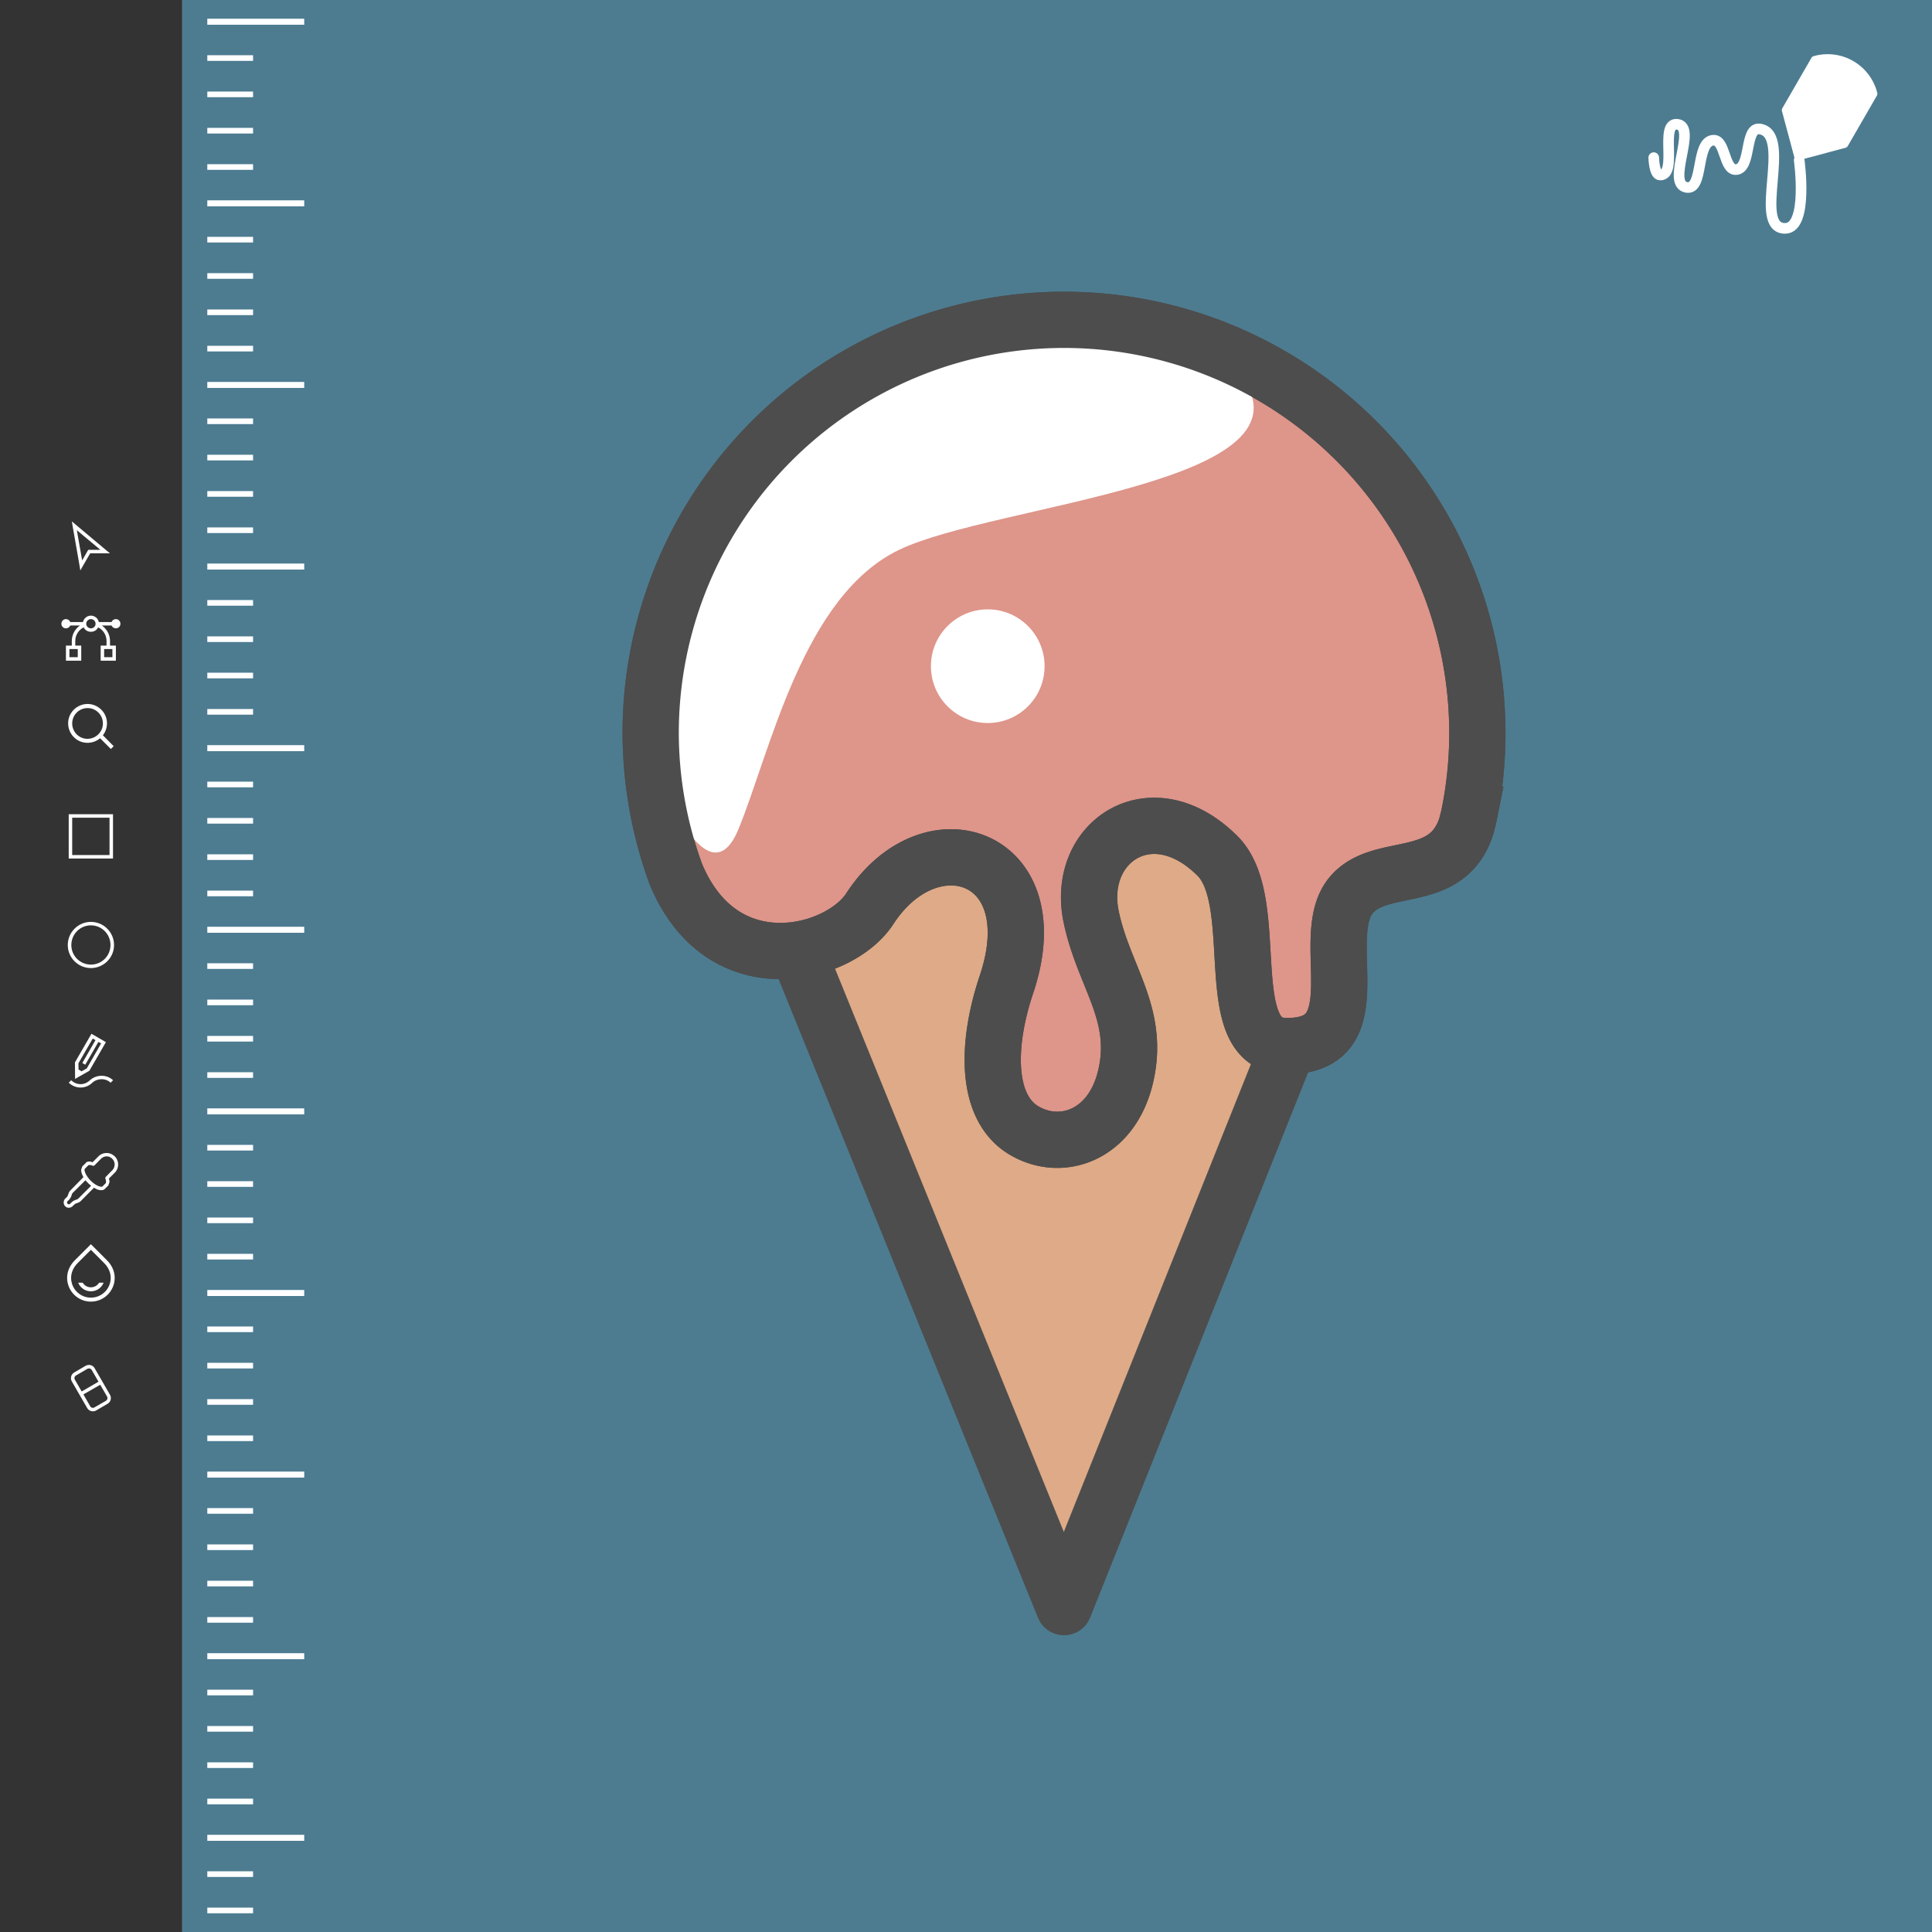 <?xml version="1.0" encoding="UTF-8" standalone="no"?>
<!-- Created with Inkscape (http://www.inkscape.org/) -->

<svg
   xmlns:dc="http://purl.org/dc/elements/1.1/"
   xmlns:cc="http://creativecommons.org/ns#"
   xmlns:rdf="http://www.w3.org/1999/02/22-rdf-syntax-ns#"
   xmlns:svg="http://www.w3.org/2000/svg"
   xmlns="http://www.w3.org/2000/svg"
   xmlns:xlink="http://www.w3.org/1999/xlink"
   xmlns:sodipodi="http://sodipodi.sourceforge.net/DTD/sodipodi-0.dtd"
   xmlns:inkscape="http://www.inkscape.org/namespaces/inkscape"
   width="600"
   height="600"
   viewBox="0 0 600 600"
   id="svg2"
   version="1.1"
   inkscape:version="0.91 r13725"
   sodipodi:docname="design.svg">
  <rect x="0" y="0" width="600" height="600" fill="#808080" stroke="none"/>
  <defs
     id="defs4">
    <linearGradient
       id="linearGradient6618">
      <stop
         id="stop6620"
         style="stop-color:#1caf19;stop-opacity:1"
         offset="0" />
      <stop
         id="stop6622"
         style="stop-color:#6df668;stop-opacity:1"
         offset="1" />
    </linearGradient>
    <linearGradient
       id="linearGradient7836"
       inkscape:collect="always">
      <stop
         id="stop7838"
         offset="0"
         style="stop-color:#000000;stop-opacity:1;" />
      <stop
         id="stop7840"
         offset="1"
         style="stop-color:#000000;stop-opacity:0;" />
    </linearGradient>
    <linearGradient
       id="linearGradient5724">
      <stop
         id="stop5726"
         offset="0"
         style="stop-color:#fffdf8;stop-opacity:1;" />
      <stop
         style="stop-color:#fcfaf5;stop-opacity:1;"
         offset="0.435"
         id="stop5730" />
      <stop
         id="stop5728"
         offset="1"
         style="stop-color:#cdccc7;stop-opacity:1;" />
    </linearGradient>
    <inkscape:path-effect
       fuse_tolerance="0"
       vertical_pattern="false"
       prop_units="false"
       tang_offset="0"
       normal_offset="0"
       spacing="0"
       copytype="single_stretched"
       deactivate_knotholder="false"
       is_visible="true"
       pattern-nodetypes="czcccccccccssscc"
       scale_y_rel="true"
       pattern="m 758,-28 c -26.559,13.731 -40,22 -40,28 0,6 13.209,26.02 27.068,28 8,-14 0.066,-35.971 12.932,-56 z m 16,8 c -11.846,8.897 -18.629,30.776 0,42 -11.258,-24.467 -0.74,-41.05 0,-42 z m 20,6 c -13.145,10.147 -10,20 0,28 -6,-12 -0.75,-27.904 0,-28 z m 30,-5.068 c -4.855,1.158 -6.99,9.047 -10,11.068 -5.816,3.906 -10.109,2.873 -10.025,7.982 C 804.084,6.611 806.481,4.502 814,8 c 2.346,1.092 7.114,10.517 10,10.932 -4,-14 -4,-26 0,-38 z"
       prop_scale="1.03"
       id="path-effect9860"
       effect="skeletal" />
    <linearGradient
       inkscape:collect="always"
       id="linearGradient4832">
      <stop
         style="stop-color:#8686bf;stop-opacity:1"
         offset="0"
         id="stop4834" />
      <stop
         style="stop-color:#9191b6;stop-opacity:0"
         offset="1"
         id="stop4836" />
    </linearGradient>
    <linearGradient
       inkscape:collect="always"
       id="linearGradient4826">
      <stop
         style="stop-color:#d7d7ff;stop-opacity:1"
         offset="0"
         id="stop4828" />
      <stop
         style="stop-color:#d7d7ff;stop-opacity:0"
         offset="1"
         id="stop4830" />
    </linearGradient>
    <linearGradient
       inkscape:collect="always"
       id="linearGradient4820">
      <stop
         style="stop-color:#393986;stop-opacity:1"
         offset="0"
         id="stop4822" />
      <stop
         style="stop-color:#53536c;stop-opacity:0"
         offset="1"
         id="stop4824" />
    </linearGradient>
    <linearGradient
       id="linearGradient4798">
      <stop
         id="stop4802"
         offset="0"
         style="stop-color:#ffffff;stop-opacity:1;" />
      <stop
         id="stop4800"
         offset="1"
         style="stop-color:#5eba69;stop-opacity:1;" />
    </linearGradient>
    <linearGradient
       id="linearGradient4935">
      <stop
         id="stop4939"
         offset="0"
         style="stop-color:#5eba69;stop-opacity:1;" />
      <stop
         id="stop4937"
         offset="1"
         style="stop-color:#ffffff;stop-opacity:1;" />
    </linearGradient>
    <linearGradient
       inkscape:collect="always"
       id="linearGradient3352"
       gradientUnits="userSpaceOnUse"
       x1="-30.513"
       y1="-1.111"
       x2="-16.435"
       y2="-0.474"
       gradientTransform="matrix(-0.427,-0.872,0.872,-0.427,11.533,-7.263)"
       xlink:href="#linearGradient700" />
    <marker
       id="Arrow1Send"
       refX="0"
       refY="0"
       orient="auto"
       inkscape:stockid="Arrow1Send">
      <path
         transform="matrix(-0.2,0,0,-0.2,-1.2,0)"
         style="fill-rule:evenodd;stroke:#000000;stroke-width:1pt;marker-start:none"
         d="M 0,0 5,-5 -12.5,0 5,5 0,0 Z"
         id="path4834"
         inkscape:connector-curvature="0" />
    </marker>
    <linearGradient
       id="linearGradient12513">
      <stop
         id="stop12515"
         offset="0"
         style="stop-color:black;stop-opacity:1;" />
      <stop
         id="stop12517"
         offset="1"
         style="stop-color:#2a2a2a;stop-opacity:1;" />
    </linearGradient>
    <linearGradient
       id="linearGradient4528">
      <stop
         id="stop4530"
         offset="0"
         style="stop-color:#ffffff;stop-opacity:1;" />
      <stop
         style="stop-color:#d4e0ef;stop-opacity:1;"
         offset="0.377"
         id="stop4534" />
      <stop
         id="stop4532"
         offset="1"
         style="stop-color:#98b6d3;stop-opacity:1;" />
    </linearGradient>
    <linearGradient
       id="linearGradient6679">
      <stop
         id="stop6681"
         offset="0"
         style="stop-color:#ffeb74;stop-opacity:1;" />
      <stop
         id="stop6683"
         offset="1"
         style="stop-color:#ffffff;stop-opacity:1;" />
    </linearGradient>
    <linearGradient
       id="linearGradient5899">
      <stop
         id="stop5901"
         offset="0"
         style="stop-color:#ffffff;stop-opacity:1;" />
      <stop
         id="stop5903"
         offset="1"
         style="stop-color:#ffacb5;stop-opacity:1;" />
    </linearGradient>
    <linearGradient
       id="linearGradient5858">
      <stop
         id="stop5860"
         offset="0"
         style="stop-color:#ffa01e" />
      <stop
         id="stop5862"
         offset="1"
         style="stop-color:#000000;stop-opacity:1;" />
    </linearGradient>
    <linearGradient
       id="linearGradient5740">
      <stop
         style="stop-color:#ffffff;stop-opacity:1;"
         offset="0"
         id="stop5742" />
      <stop
         style="stop-color:#98b6d3;stop-opacity:1;"
         offset="1"
         id="stop5744" />
    </linearGradient>
    <linearGradient
       id="linearGradient5734">
      <stop
         style="stop-color:#8ab3df;stop-opacity:1;"
         offset="0"
         id="stop5736" />
      <stop
         style="stop-color:#ffffff"
         offset="1"
         id="stop5738" />
    </linearGradient>
    <linearGradient
       id="linearGradient5704">
      <stop
         id="stop5706"
         offset="0"
         style="stop-color:#5a5a5a;stop-opacity:1;" />
      <stop
         id="stop5708"
         offset="1"
         style="stop-color:#000000;stop-opacity:1;" />
    </linearGradient>
    <linearGradient
       id="linearGradient16137">
      <stop
         id="stop16139"
         offset="0"
         style="stop-color:#db5d00;stop-opacity:1;" />
      <stop
         id="stop16141"
         offset="0.351"
         style="stop-color:#ffd749;stop-opacity:1;" />
      <stop
         id="stop16143"
         offset="0.597"
         style="stop-color:#fff593;stop-opacity:1;" />
      <stop
         id="stop16145"
         offset="0.784"
         style="stop-color:#fff7c2;stop-opacity:1;" />
      <stop
         id="stop16147"
         offset="1"
         style="stop-color:#ffffff;stop-opacity:1;" />
    </linearGradient>
    <linearGradient
       id="linearGradient14614"
       inkscape:collect="always">
      <stop
         id="stop14616"
         offset="0"
         style="stop-color:#c80000" />
      <stop
         id="stop14618"
         offset="1"
         style="stop-color:#bf0000;stop-opacity:0;" />
    </linearGradient>
    <linearGradient
       id="linearGradient5204">
      <stop
         id="stop5206"
         offset="0"
         style="stop-color:#4e6e90;stop-opacity:1;" />
      <stop
         id="stop5208"
         offset="1"
         style="stop-color:#000000;stop-opacity:1;" />
    </linearGradient>
    <linearGradient
       id="linearGradient4343"
       inkscape:collect="always">
      <stop
         id="stop4345"
         offset="0"
         style="stop-color:#fff9f9;stop-opacity:1;" />
      <stop
         id="stop4347"
         offset="1"
         style="stop-color:#fff9f9;stop-opacity:0;" />
    </linearGradient>
    <linearGradient
       id="linearGradient6684">
      <stop
         id="stop6686"
         offset="0"
         style="stop-color:#ffbf00;stop-opacity:1;" />
      <stop
         id="stop6688"
         offset="1"
         style="stop-color:#ffffff;stop-opacity:1;" />
    </linearGradient>
    <linearGradient
       id="linearGradient6524">
      <stop
         id="stop6526"
         offset="0"
         style="stop-color:#ffffff;stop-opacity:1" />
      <stop
         id="stop6528"
         offset="1"
         style="stop-color:#e2e1e1;stop-opacity:1;" />
    </linearGradient>
    <linearGradient
       id="linearGradient10585">
      <stop
         id="stop10587"
         offset="0"
         style="stop-color:#d7d7d7;stop-opacity:1;" />
      <stop
         id="stop10595"
         offset="1"
         style="stop-color:#000000;stop-opacity:1;" />
    </linearGradient>
    <linearGradient
       id="linearGradient3480">
      <stop
         style="stop-color:#646464;stop-opacity:1;"
         offset="0"
         id="stop3482" />
      <stop
         style="stop-color:#000000;stop-opacity:1;"
         offset="1"
         id="stop3484" />
    </linearGradient>
    <linearGradient
       id="linearGradient3466">
      <stop
         id="stop3468"
         offset="0"
         style="stop-color:#ffffff;stop-opacity:1" />
      <stop
         id="stop3470"
         offset="1"
         style="stop-color:#a0a0a0;stop-opacity:1;" />
    </linearGradient>
    <linearGradient
       id="linearGradient1887">
      <stop
         style="stop-color:#fffdf8;stop-opacity:1;"
         offset="0"
         id="stop1888" />
      <stop
         style="stop-color:#cdccc7;stop-opacity:1;"
         offset="1"
         id="stop1889" />
    </linearGradient>
    <linearGradient
       id="linearGradient2485">
      <stop
         style="stop-color:#ffffff;stop-opacity:1"
         offset="0"
         id="stop2486" />
      <stop
         style="stop-color:#aaaaaa;stop-opacity:1;"
         offset="1"
         id="stop2487" />
    </linearGradient>
    <linearGradient
       id="linearGradient2888">
      <stop
         style="stop-color:#ffffff;stop-opacity:1;"
         offset="0"
         id="stop2889" />
      <stop
         style="stop-color:#8ab3de;stop-opacity:1;"
         offset="1"
         id="stop2894" />
    </linearGradient>
    <linearGradient
       id="linearGradient1610">
      <stop
         style="stop-color:#000000;stop-opacity:1"
         offset="0"
         id="stop1611" />
      <stop
         style="stop-color:#7f7f7f;stop-opacity:1"
         offset="0.351"
         id="stop3053" />
      <stop
         style="stop-color:#bfbfbf;stop-opacity:1"
         offset="0.597"
         id="stop3054" />
      <stop
         style="stop-color:#dfdfdf;stop-opacity:1"
         offset="0.784"
         id="stop3055" />
      <stop
         style="stop-color:#ffffff;stop-opacity:1"
         offset="1"
         id="stop1612" />
    </linearGradient>
    <linearGradient
       id="linearGradient500">
      <stop
         style="stop-color:#e7eaf0;stop-opacity:1;"
         offset="0"
         id="stop1007" />
      <stop
         style="stop-color:#bacadd;stop-opacity:1;"
         offset="1"
         id="stop1008" />
    </linearGradient>
    <linearGradient
       id="linearGradient700">
      <stop
         style="stop-color:#376796;stop-opacity:1;"
         offset="0"
         id="stop347" />
      <stop
         style="stop-color:#b0dde2;stop-opacity:1;"
         offset="1"
         id="stop348" />
    </linearGradient>
    <linearGradient
       id="linearGradient800">
      <stop
         style="stop-color:#f3ff49;stop-opacity:1;"
         offset="0"
         id="stop998" />
      <stop
         style="stop-color:#ffa01e;stop-opacity:1;"
         offset="1"
         id="stop999" />
    </linearGradient>
    <linearGradient
       id="linearGradient900">
      <stop
         style="stop-color:#e4ffa6;stop-opacity:1;"
         offset="0"
         id="stop1014" />
      <stop
         style="stop-color:#3a7801;stop-opacity:1;"
         offset="1"
         id="stop1015" />
    </linearGradient>
    <linearGradient
       inkscape:collect="always"
       id="linearGradient3628"
       x1="22.453"
       y1="170.378"
       x2="23.615"
       y2="164.955"
       gradientUnits="userSpaceOnUse"
       gradientTransform="translate(1.863,-2)"
       xlink:href="#linearGradient5734" />
    <linearGradient
       inkscape:collect="always"
       id="linearGradient10520"
       x1="-0.535"
       y1="107.85"
       x2="-14.762"
       y2="96.397"
       gradientUnits="userSpaceOnUse"
       gradientTransform="matrix(0.898,0,0,0.898,-0.817,10.423)"
       xlink:href="#linearGradient4935" />
    <linearGradient
       inkscape:collect="always"
       id="linearGradient4349"
       x1="-13.06"
       y1="332.077"
       x2="-10.528"
       y2="335.031"
       gradientUnits="userSpaceOnUse"
       gradientTransform="translate(41.863,-175.76)"
       xlink:href="#linearGradient4343" />
    <linearGradient
       inkscape:collect="always"
       id="linearGradient4360"
       x1="14.02"
       y1="174.942"
       x2="15.847"
       y2="178.022"
       gradientUnits="userSpaceOnUse"
       gradientTransform="matrix(1,0,0,0.974,1.5,3.761)"
       xlink:href="#linearGradient5704" />
    <linearGradient
       inkscape:collect="always"
       id="linearGradient4369"
       x1="15"
       y1="177.442"
       x2="13.849"
       y2="175.947"
       gradientUnits="userSpaceOnUse"
       gradientTransform="matrix(1,0,0,0.974,1.5,3.761)"
       xlink:href="#linearGradient5734" />
    <linearGradient
       inkscape:collect="always"
       id="linearGradient4726"
       gradientUnits="userSpaceOnUse"
       gradientTransform="matrix(0.846,0,0,1,30.523,-4.619)"
       x1="66.821"
       y1="132.359"
       x2="70.213"
       y2="128.705"
       xlink:href="#linearGradient3480" />
    <linearGradient
       inkscape:collect="always"
       id="linearGradient4728"
       gradientUnits="userSpaceOnUse"
       gradientTransform="matrix(0.846,0,0,1,30.563,-0.625)"
       x1="64.943"
       y1="122.501"
       x2="73.446"
       y2="120.826"
       xlink:href="#linearGradient5858" />
    <linearGradient
       inkscape:collect="always"
       id="linearGradient5492"
       x1="85.866"
       y1="120.643"
       x2="89.003"
       y2="118.837"
       gradientUnits="userSpaceOnUse"
       xlink:href="#linearGradient800" />
    <linearGradient
       inkscape:collect="always"
       id="linearGradient5524"
       gradientUnits="userSpaceOnUse"
       gradientTransform="translate(200,120)"
       x1="-26.253"
       y1="34.122"
       x2="-21.25"
       y2="41.695"
       xlink:href="#linearGradient2888" />
    <linearGradient
       inkscape:collect="always"
       id="linearGradient5536"
       x1="182.981"
       y1="167.853"
       x2="172.708"
       y2="146.119"
       gradientUnits="userSpaceOnUse"
       xlink:href="#linearGradient2888" />
    <linearGradient
       inkscape:collect="always"
       id="linearGradient14646"
       gradientUnits="userSpaceOnUse"
       x1="503.462"
       y1="311.081"
       x2="496.7"
       y2="304.799"
       gradientTransform="translate(-474.994,-196)"
       xlink:href="#linearGradient16137" />
    <linearGradient
       inkscape:collect="always"
       id="linearGradient14650"
       gradientUnits="userSpaceOnUse"
       x1="505.682"
       y1="299.786"
       x2="502.133"
       y2="298.38"
       gradientTransform="translate(-474.994,-196)"
       xlink:href="#linearGradient700" />
    <linearGradient
       inkscape:collect="always"
       id="linearGradient14652"
       gradientUnits="userSpaceOnUse"
       x1="494.795"
       y1="296.242"
       x2="503.203"
       y2="301.246"
       gradientTransform="translate(-474.994,-196)"
       xlink:href="#linearGradient3480" />
    <linearGradient
       inkscape:collect="always"
       id="linearGradient14654"
       gradientUnits="userSpaceOnUse"
       x1="503.907"
       y1="302.005"
       x2="500.252"
       y2="300.825"
       gradientTransform="translate(-474.994,-196)"
       xlink:href="#linearGradient14614" />
    <linearGradient
       inkscape:collect="always"
       id="linearGradient5679"
       gradientUnits="userSpaceOnUse"
       gradientTransform="matrix(0.753,0,0,0.599,3.633,86.99)"
       x1="19.474"
       y1="219.523"
       x2="15.985"
       y2="213.663"
       xlink:href="#linearGradient6684" />
    <linearGradient
       inkscape:collect="always"
       id="linearGradient5694"
       x1="17.627"
       y1="215.01"
       x2="20.659"
       y2="219.013"
       gradientUnits="userSpaceOnUse"
       gradientTransform="translate(-0.931,0)"
       xlink:href="#linearGradient6684" />
    <linearGradient
       inkscape:collect="always"
       id="linearGradient5856"
       x1="448.79"
       y1="293.79"
       x2="454.266"
       y2="304.594"
       gradientUnits="userSpaceOnUse"
       xlink:href="#linearGradient5704" />
    <linearGradient
       inkscape:collect="always"
       id="linearGradient5907"
       gradientUnits="userSpaceOnUse"
       x1="113.17"
       y1="154.332"
       x2="129.23"
       y2="172.626"
       xlink:href="#linearGradient5899" />
    <linearGradient
       inkscape:collect="always"
       id="linearGradient5915"
       x1="115.927"
       y1="156.459"
       x2="137.932"
       y2="180.112"
       gradientUnits="userSpaceOnUse"
       xlink:href="#linearGradient5899" />
    <linearGradient
       inkscape:collect="always"
       id="linearGradient6574"
       x1="113.744"
       y1="149.374"
       x2="123.977"
       y2="167.553"
       gradientUnits="userSpaceOnUse"
       xlink:href="#linearGradient5704" />
    <linearGradient
       inkscape:collect="always"
       id="linearGradient5670"
       x1="19.576"
       y1="167.067"
       x2="21.932"
       y2="169.579"
       gradientUnits="userSpaceOnUse"
       gradientTransform="translate(1,-1.24)"
       xlink:href="#linearGradient5704" />
    <linearGradient
       inkscape:collect="always"
       id="linearGradient6123"
       x1="94.054"
       y1="124.966"
       x2="87.872"
       y2="120.936"
       gradientUnits="userSpaceOnUse"
       gradientTransform="matrix(0.978,-0.211,0.211,0.978,-25.773,22.513)"
       xlink:href="#linearGradient7836" />
    <linearGradient
       inkscape:collect="always"
       id="linearGradient6168"
       gradientUnits="userSpaceOnUse"
       gradientTransform="matrix(0.978,-0.211,0.211,0.978,-452.064,-9.594)"
       x1="500.094"
       y1="250.024"
       x2="497.458"
       y2="247.056"
       xlink:href="#linearGradient6684" />
    <linearGradient
       inkscape:collect="always"
       id="linearGradient6170"
       gradientUnits="userSpaceOnUse"
       gradientTransform="matrix(0.978,-0.211,0.218,1.013,-30.177,18.695)"
       x1="94.589"
       y1="118.015"
       x2="97.377"
       y2="121.337"
       xlink:href="#linearGradient800" />
    <linearGradient
       inkscape:collect="always"
       id="linearGradient6189"
       x1="75.092"
       y1="115.253"
       x2="86.021"
       y2="129.009"
       gradientUnits="userSpaceOnUse"
       gradientTransform="translate(0.303,0.114)"
       xlink:href="#linearGradient5704" />
    <linearGradient
       inkscape:collect="always"
       id="linearGradient6325"
       gradientUnits="userSpaceOnUse"
       gradientTransform="matrix(0.978,-0.212,0.218,1.019,-62.103,4.029)"
       x1="99.279"
       y1="121.472"
       x2="95.751"
       y2="118.64"
       xlink:href="#linearGradient700" />
    <linearGradient
       inkscape:collect="always"
       id="linearGradient5228"
       gradientUnits="userSpaceOnUse"
       x1="501.37"
       y1="278.693"
       x2="498.018"
       y2="275.929"
       gradientTransform="matrix(1,0,0,1.006,-443,-167.422)"
       xlink:href="#linearGradient6684" />
    <linearGradient
       inkscape:collect="always"
       id="linearGradient5230"
       gradientUnits="userSpaceOnUse"
       gradientTransform="matrix(1,0,0,1.006,-444.401,-168.478)"
       x1="497.199"
       y1="276.592"
       x2="501.157"
       y2="279.687"
       xlink:href="#linearGradient5704" />
    <linearGradient
       inkscape:collect="always"
       id="linearGradient5436"
       x1="44.284"
       y1="98.277"
       x2="48.803"
       y2="109.469"
       gradientUnits="userSpaceOnUse"
       xlink:href="#linearGradient5704" />
    <linearGradient
       inkscape:collect="always"
       id="linearGradient9254"
       gradientUnits="userSpaceOnUse"
       gradientTransform="matrix(1.134,0,0,1.133,339.574,-131.407)"
       x1="101.094"
       y1="221.069"
       x2="112.201"
       y2="234.003"
       xlink:href="#linearGradient5740" />
    <linearGradient
       inkscape:collect="always"
       id="linearGradient9256"
       gradientUnits="userSpaceOnUse"
       gradientTransform="matrix(0.81,0,0,0.809,342.998,-4.125)"
       x1="144.082"
       y1="157.821"
       x2="176.863"
       y2="188.413"
       xlink:href="#linearGradient5740" />
    <radialGradient
       inkscape:collect="always"
       id="radialGradient4365"
       gradientUnits="userSpaceOnUse"
       gradientTransform="matrix(1.208,0.017,0.277,1.036,1573.42,3294.03)"
       cx="-293.812"
       cy="-2729.78"
       fx="-293.812"
       fy="-2729.78"
       r="9.416"
       xlink:href="#linearGradient4798" />
    <linearGradient
       inkscape:collect="always"
       id="linearGradient4246"
       gradientUnits="userSpaceOnUse"
       x1="-0.535"
       y1="107.85"
       x2="-14.762"
       y2="96.397"
       gradientTransform="matrix(1.007,0,0,1.007,16.057,-204.726)"
       xlink:href="#linearGradient4935" />
    <linearGradient
       inkscape:collect="always"
       id="linearGradient4415"
       gradientUnits="userSpaceOnUse"
       gradientTransform="matrix(0.989,0,0,0.957,-1182.248,9.281)"
       x1="1095.307"
       y1="180.823"
       x2="1095.32"
       y2="214.03"
       xlink:href="#linearGradient1610" />
    <linearGradient
       inkscape:collect="always"
       id="linearGradient5184"
       gradientUnits="userSpaceOnUse"
       x1="368.343"
       y1="500.719"
       x2="354.954"
       y2="509.049"
       gradientTransform="matrix(0.76,0,0,0.76,329.962,-256.886)"
       xlink:href="#linearGradient4826" />
    <linearGradient
       inkscape:collect="always"
       id="linearGradient5187"
       gradientUnits="userSpaceOnUse"
       x1="359.715"
       y1="510.14"
       x2="348.706"
       y2="532.951"
       gradientTransform="matrix(0.76,0,0,0.76,329.962,-256.886)"
       xlink:href="#linearGradient4820" />
    <linearGradient
       inkscape:collect="always"
       id="linearGradient5190"
       gradientUnits="userSpaceOnUse"
       x1="348.706"
       y1="508.157"
       x2="373.996"
       y2="481.677"
       gradientTransform="matrix(0.76,0,0,0.76,329.962,-256.886)"
       xlink:href="#linearGradient4832" />
    <clipPath
       clipPathUnits="userSpaceOnUse"
       id="cieClip">
      <path
         sodipodi:nodetypes="cssssssssscc"
         id="path2430"
         d="M 8.36,47.76 C 7.752,47.515 7.222,46.902 6.784,46.393 5.608,45.026 4.965,43.303 4.38,41.63 3.446,38.96 2.627,36.199 2.114,33.41 1.416,29.614 0.613,25.784 0.396,21.943 0.209,18.639 -0.037,15.099 0.67,11.99 1.021,10.445 2.335,8.406 3.57,7.98 4.666,7.602 6.457,8.747 7.699,9.505 9.584,10.656 11.338,12.014 12.996,13.492 17.541,17.544 21.813,21.892 26.139,26.174 29.192,29.196 32.228,32.237 35.27,35.27 26.3,39.433 17.33,43.597 8.36,47.76 Z"
         style="fill:none;stroke:#000000;stroke-width:0.5px;stroke-linecap:butt;stroke-linejoin:miter;stroke-opacity:1"
         inkscape:connector-curvature="0" />
    </clipPath>
    <clipPath
       id="clipoutline1"
       clipPathUnits="userSpaceOnUse">
      <path
         d="M 54.1,12.5 12.9,54.7 C -2.7,70.3 23,69 32.3,74.9 36.6,77.7 18.5,81.3 22.2,85 c 3.6,3.7 21.7,7.1 25.3,10.7 3.6,3.7 -7.3,7.6 -3.7,11.3 3.5,3.7 11.9,0.2 13.4,8.6 1.1,6.2 15.4,3.1 21.8,-2.2 4,-3.4 -6.9,-3.4 -3.3,-7.1 9,-9.1 17,-4.1 20.3,-12.5 1.8,-4.5 -13.6,-7.7 -9.5,-10.6 9.8,-6.9 45.8,-10.4 29.2,-27 L 73,12.5 c -5.3,-5 -14,-5 -18.9,0 z m -9.9,64.7 c 0.9,0 30.8,4 19.3,7.1 -4.4,1.2 -24.6,-7.1 -19.3,-7.1 z m 57.2,16.6 c 0,2.1 16.3,3.3 15.4,-0.5 -1.3,-6.4 -13.6,-5.9 -15.4,0.5 z m -69.5,11.1 c 3.7,3.2 9.3,-0.7 11.1,-5.2 -3.6,-4.7 -16.9,0.3 -11.1,5.2 z m 67.5,-6.7 c -4.6,4.2 0.8,8.6 5.3,5.7 1.2,-0.8 -0.1,-4.7 -5.3,-5.7 z"
         id="outline1"
         inkscape:connector-curvature="0" />
    </clipPath>
    <linearGradient
       gradientUnits="userSpaceOnUse"
       id="WhiteTransparent">
      <stop
         id="stop7"
         offset="0"
         style="stop-color:white;stop-opacity:1" />
      <stop
         id="stop9"
         offset="1"
         style="stop-color:white;stop-opacity:0" />
    </linearGradient>
    <linearGradient
       id="eraserFill">
      <stop
         style="stop-color:#ffffff;stop-opacity:1;"
         offset="0"
         id="stop5742_1" />
      <stop
         style="stop-color:#f3b698;stop-opacity:1;"
         offset="1"
         id="stop5744_1" />
    </linearGradient>
    <linearGradient
       inkscape:collect="always"
       id="linearGradient7424"
       gradientUnits="userSpaceOnUse"
       gradientTransform="matrix(1.134,0,0,1.133,339.574,-131.407)"
       x1="101.094"
       y1="221.069"
       x2="112.201"
       y2="234.003"
       xlink:href="#eraserFill" />
    <linearGradient
       inkscape:collect="always"
       id="linearGradient7426"
       gradientUnits="userSpaceOnUse"
       gradientTransform="matrix(0.81,0,0,0.809,342.998,-4.125)"
       x1="144.082"
       y1="157.821"
       x2="176.863"
       y2="188.413"
       xlink:href="#eraserFill" />
    <clipPath
       id="clipPath5905"
       clipPathUnits="userSpaceOnUse">
      <rect
         y="138.763"
         x="375.836"
         height="11.887"
         width="11.989"
         id="rect5907"
         style="color:#000000;display:inline;visibility:visible;fill:#000000;fill-opacity:1;fill-rule:nonzero;stroke:#ffffff;stroke-width:0.334;stroke-linecap:butt;stroke-linejoin:miter;stroke-miterlimit:4;stroke-dasharray:none;stroke-dashoffset:0;stroke-opacity:1;marker:none" />
    </clipPath>
    <linearGradient
       inkscape:collect="always"
       id="linearGradient5677"
       gradientUnits="userSpaceOnUse"
       gradientTransform="matrix(1,0,0,1.663,-4.002,-151.893)"
       x1="22.009"
       y1="219.052"
       x2="16.946"
       y2="214.902"
       xlink:href="#linearGradient5740" />
    <linearGradient
       inkscape:collect="always"
       id="linearGradient5680"
       gradientUnits="userSpaceOnUse"
       gradientTransform="matrix(0.753,0,0,0.996,0.562,-7.223)"
       x1="14.827"
       y1="213.235"
       x2="17.498"
       y2="218.803"
       xlink:href="#linearGradient5740" />
    <linearGradient
       gradientTransform="translate(19.052,-3.09)"
       gradientUnits="userSpaceOnUse"
       xlink:href="#linearGradient6618"
       id="linearGradient6466-2"
       y2="318.01"
       x2="375.362"
       y1="338.077"
       x1="348.601" />
    <linearGradient
       gradientTransform="translate(4.119,37.589)"
       gradientUnits="userSpaceOnUse"
       xlink:href="#linearGradient6618"
       id="linearGradient6468-0"
       y2="318.01"
       x2="375.362"
       y1="338.077"
       x1="348.601" />
    <linearGradient
       gradientTransform="translate(28.321,70.029)"
       gradientUnits="userSpaceOnUse"
       xlink:href="#linearGradient6618"
       id="linearGradient6563-3"
       y2="318.01"
       x2="375.362"
       y1="338.077"
       x1="348.601" />
    <linearGradient
       id="linearGradient24464">
      <stop
         style="stop-color:#499204;stop-opacity:1"
         offset="0"
         id="stop24466" />
      <stop
         style="stop-color:#a7e26e;stop-opacity:1"
         offset="1"
         id="stop24468" />
    </linearGradient>
    <linearGradient
       y2="275.929"
       x2="498.018"
       y1="278.693"
       x1="501.37"
       gradientTransform="matrix(-1.062,0.613,-0.613,-1.062,1168.341,499.529)"
       gradientUnits="userSpaceOnUse"
       id="linearGradient7067"
       xlink:href="#linearGradient6684"
       inkscape:collect="always" />
    <linearGradient
       y2="279.687"
       x2="501.157"
       y1="276.592"
       x1="497.199"
       gradientTransform="matrix(-1.062,0.613,-0.613,-1.062,1170.473,499.786)"
       gradientUnits="userSpaceOnUse"
       id="linearGradient7070"
       xlink:href="#linearGradient5704"
       inkscape:collect="always" />
    <linearGradient
       y2="118.64"
       x2="95.751"
       y1="121.472"
       x1="99.279"
       gradientTransform="matrix(-0.909,0.823,-0.853,-0.942,659.333,552.032)"
       gradientUnits="userSpaceOnUse"
       id="linearGradient7073"
       xlink:href="#linearGradient24464"
       inkscape:collect="always" />
    <linearGradient
       id="linearGradient4698-52">
      <stop
         style="stop-color:#a2d3ff;stop-opacity:1"
         offset="0"
         id="stop4700-98" />
      <stop
         style="stop-color:#004c91;stop-opacity:1"
         offset="1"
         id="stop4702-1" />
    </linearGradient>
  </defs>
  <sodipodi:namedview
     id="base"
     pagecolor="#ffffff"
     bordercolor="#666666"
     borderopacity="1.0"
     inkscape:pageopacity="0.0"
     inkscape:pageshadow="2"
     inkscape:zoom="0.90509668"
     inkscape:cx="325.06591"
     inkscape:cy="262.6809"
     inkscape:document-units="px"
     inkscape:current-layer="layer1"
     showgrid="false"
     inkscape:showpageshadow="false"
     width="600mm"
     inkscape:snap-bbox="true"
     inkscape:bbox-nodes="true"
     inkscape:snap-bbox-edge-midpoints="true"
     inkscape:snap-bbox-midpoints="true"
     inkscape:bbox-paths="true"
     inkscape:snap-object-midpoints="true"
     inkscape:snap-center="true"
     inkscape:snap-page="true"
     inkscape:snap-midpoints="true"
     inkscape:snap-smooth-nodes="true"
     inkscape:object-nodes="true"
     inkscape:snap-intersection-paths="true"
     inkscape:object-paths="true"
     showguides="true"
     inkscape:guide-bbox="true"
     inkscape:window-width="1366"
     inkscape:window-height="705"
     inkscape:window-x="1440"
     inkscape:window-y="489"
     inkscape:window-maximized="1"
     units="px" />
  <g
     inkscape:label="Layer 1"
     inkscape:groupmode="layer"
     id="layer1"
     transform="translate(0,-452.362)">
    <rect
       style="opacity:1;fill:#4d7c91;fill-opacity:1;fill-rule:nonzero;stroke:none;stroke-width:7;stroke-linecap:butt;stroke-linejoin:miter;stroke-miterlimit:4;stroke-dasharray:none;stroke-opacity:1"
       id="rect8751"
       width="600"
       height="600"
       x="0"
       y="452.362"
       rx="3.4594698e-06"
       ry="3.4594698e-06" />
    <rect
       style="opacity:1;fill:#333333;fill-opacity:1;fill-rule:nonzero;stroke:none;stroke-width:11;stroke-linecap:butt;stroke-linejoin:miter;stroke-miterlimit:4;stroke-dasharray:none;stroke-opacity:1"
       id="rect7036"
       width="56.525"
       height="600"
       x="0"
       y="452.362"
       ry="3.4594698e-06"
       rx="3.4594698e-06" />
    <g
       id="g8666"
       transform="matrix(0.282,0,0,0.282,0,751.156)"
       style="stroke:#ffffff">
      <path
         inkscape:connector-curvature="0"
         id="path7038"
         d="m 228.294,-1035.623 106.733,0"
         style="fill:none;fill-rule:evenodd;stroke:#ffffff;stroke-width:6.617;stroke-linecap:butt;stroke-linejoin:miter;stroke-miterlimit:4;stroke-dasharray:none;stroke-opacity:1" />
      <path
         inkscape:connector-curvature="0"
         id="path7040"
         d="m 228.294,-995.623 50.395,0"
         style="fill:none;fill-rule:evenodd;stroke:#ffffff;stroke-width:6.205;stroke-linecap:butt;stroke-linejoin:miter;stroke-miterlimit:4;stroke-dasharray:none;stroke-opacity:1" />
      <path
         style="fill:none;fill-rule:evenodd;stroke:#ffffff;stroke-width:6.205;stroke-linecap:butt;stroke-linejoin:miter;stroke-miterlimit:4;stroke-dasharray:none;stroke-opacity:1"
         d="m 228.294,-955.623 50.395,0"
         id="path7048"
         inkscape:connector-curvature="0" />
      <path
         inkscape:connector-curvature="0"
         id="path7050"
         d="m 228.294,-915.623 50.395,0"
         style="fill:none;fill-rule:evenodd;stroke:#ffffff;stroke-width:6.205;stroke-linecap:butt;stroke-linejoin:miter;stroke-miterlimit:4;stroke-dasharray:none;stroke-opacity:1" />
      <path
         style="fill:none;fill-rule:evenodd;stroke:#ffffff;stroke-width:6.205;stroke-linecap:butt;stroke-linejoin:miter;stroke-miterlimit:4;stroke-dasharray:none;stroke-opacity:1"
         d="m 228.294,-875.623 50.395,0"
         id="path7052"
         inkscape:connector-curvature="0" />
      <path
         style="fill:none;fill-rule:evenodd;stroke:#ffffff;stroke-width:6.617;stroke-linecap:butt;stroke-linejoin:miter;stroke-miterlimit:4;stroke-dasharray:none;stroke-opacity:1"
         d="m 228.294,-835.623 106.733,0"
         id="path7056"
         inkscape:connector-curvature="0" />
      <path
         style="fill:none;fill-rule:evenodd;stroke:#ffffff;stroke-width:6.205;stroke-linecap:butt;stroke-linejoin:miter;stroke-miterlimit:4;stroke-dasharray:none;stroke-opacity:1"
         d="m 228.294,-795.623 50.395,0"
         id="path7058"
         inkscape:connector-curvature="0" />
      <path
         inkscape:connector-curvature="0"
         id="path7060"
         d="m 228.294,-755.623 50.395,0"
         style="fill:none;fill-rule:evenodd;stroke:#ffffff;stroke-width:6.205;stroke-linecap:butt;stroke-linejoin:miter;stroke-miterlimit:4;stroke-dasharray:none;stroke-opacity:1" />
      <path
         style="fill:none;fill-rule:evenodd;stroke:#ffffff;stroke-width:6.205;stroke-linecap:butt;stroke-linejoin:miter;stroke-miterlimit:4;stroke-dasharray:none;stroke-opacity:1"
         d="m 228.294,-715.623 50.395,0"
         id="path7062"
         inkscape:connector-curvature="0" />
      <path
         inkscape:connector-curvature="0"
         id="path7064"
         d="m 228.294,-675.623 50.395,0"
         style="fill:none;fill-rule:evenodd;stroke:#ffffff;stroke-width:6.205;stroke-linecap:butt;stroke-linejoin:miter;stroke-miterlimit:4;stroke-dasharray:none;stroke-opacity:1" />
      <path
         style="fill:none;fill-rule:evenodd;stroke:#ffffff;stroke-width:6.617;stroke-linecap:butt;stroke-linejoin:miter;stroke-miterlimit:4;stroke-dasharray:none;stroke-opacity:1"
         d="m 228.294,-635.623 106.733,0"
         id="path8576"
         inkscape:connector-curvature="0" />
      <path
         style="fill:none;fill-rule:evenodd;stroke:#ffffff;stroke-width:6.205;stroke-linecap:butt;stroke-linejoin:miter;stroke-miterlimit:4;stroke-dasharray:none;stroke-opacity:1"
         d="m 228.294,-595.623 50.395,0"
         id="path8578"
         inkscape:connector-curvature="0" />
      <path
         inkscape:connector-curvature="0"
         id="path8580"
         d="m 228.294,-555.623 50.395,0"
         style="fill:none;fill-rule:evenodd;stroke:#ffffff;stroke-width:6.205;stroke-linecap:butt;stroke-linejoin:miter;stroke-miterlimit:4;stroke-dasharray:none;stroke-opacity:1" />
      <path
         style="fill:none;fill-rule:evenodd;stroke:#ffffff;stroke-width:6.205;stroke-linecap:butt;stroke-linejoin:miter;stroke-miterlimit:4;stroke-dasharray:none;stroke-opacity:1"
         d="m 228.294,-515.623 50.395,0"
         id="path8582"
         inkscape:connector-curvature="0" />
      <path
         inkscape:connector-curvature="0"
         id="path8584"
         d="m 228.294,-475.623 50.395,0"
         style="fill:none;fill-rule:evenodd;stroke:#ffffff;stroke-width:6.205;stroke-linecap:butt;stroke-linejoin:miter;stroke-miterlimit:4;stroke-dasharray:none;stroke-opacity:1" />
      <path
         inkscape:connector-curvature="0"
         id="path8586"
         d="m 228.294,-435.623 106.733,0"
         style="fill:none;fill-rule:evenodd;stroke:#ffffff;stroke-width:6.617;stroke-linecap:butt;stroke-linejoin:miter;stroke-miterlimit:4;stroke-dasharray:none;stroke-opacity:1" />
      <path
         inkscape:connector-curvature="0"
         id="path8588"
         d="m 228.294,-395.623 50.395,0"
         style="fill:none;fill-rule:evenodd;stroke:#ffffff;stroke-width:6.205;stroke-linecap:butt;stroke-linejoin:miter;stroke-miterlimit:4;stroke-dasharray:none;stroke-opacity:1" />
      <path
         style="fill:none;fill-rule:evenodd;stroke:#ffffff;stroke-width:6.205;stroke-linecap:butt;stroke-linejoin:miter;stroke-miterlimit:4;stroke-dasharray:none;stroke-opacity:1"
         d="m 228.294,-355.623 50.395,0"
         id="path8590"
         inkscape:connector-curvature="0" />
      <path
         inkscape:connector-curvature="0"
         id="path8592"
         d="m 228.294,-315.623 50.395,0"
         style="fill:none;fill-rule:evenodd;stroke:#ffffff;stroke-width:6.205;stroke-linecap:butt;stroke-linejoin:miter;stroke-miterlimit:4;stroke-dasharray:none;stroke-opacity:1" />
      <path
         style="fill:none;fill-rule:evenodd;stroke:#ffffff;stroke-width:6.205;stroke-linecap:butt;stroke-linejoin:miter;stroke-miterlimit:4;stroke-dasharray:none;stroke-opacity:1"
         d="m 228.294,-275.623 50.395,0"
         id="path8594"
         inkscape:connector-curvature="0" />
      <path
         inkscape:connector-curvature="0"
         id="path8596"
         d="m 228.294,-235.623 106.733,0"
         style="fill:none;fill-rule:evenodd;stroke:#ffffff;stroke-width:6.617;stroke-linecap:butt;stroke-linejoin:miter;stroke-miterlimit:4;stroke-dasharray:none;stroke-opacity:1" />
      <path
         inkscape:connector-curvature="0"
         id="path8598"
         d="m 228.294,-195.623 50.395,0"
         style="fill:none;fill-rule:evenodd;stroke:#ffffff;stroke-width:6.205;stroke-linecap:butt;stroke-linejoin:miter;stroke-miterlimit:4;stroke-dasharray:none;stroke-opacity:1" />
      <path
         style="fill:none;fill-rule:evenodd;stroke:#ffffff;stroke-width:6.205;stroke-linecap:butt;stroke-linejoin:miter;stroke-miterlimit:4;stroke-dasharray:none;stroke-opacity:1"
         d="m 228.294,-155.623 50.395,0"
         id="path8600"
         inkscape:connector-curvature="0" />
      <path
         inkscape:connector-curvature="0"
         id="path8602"
         d="m 228.294,-115.623 50.395,0"
         style="fill:none;fill-rule:evenodd;stroke:#ffffff;stroke-width:6.205;stroke-linecap:butt;stroke-linejoin:miter;stroke-miterlimit:4;stroke-dasharray:none;stroke-opacity:1" />
      <path
         style="fill:none;fill-rule:evenodd;stroke:#ffffff;stroke-width:6.205;stroke-linecap:butt;stroke-linejoin:miter;stroke-miterlimit:4;stroke-dasharray:none;stroke-opacity:1"
         d="m 228.294,-75.623 50.395,0"
         id="path8604"
         inkscape:connector-curvature="0" />
      <path
         style="fill:none;fill-rule:evenodd;stroke:#ffffff;stroke-width:6.617;stroke-linecap:butt;stroke-linejoin:miter;stroke-miterlimit:4;stroke-dasharray:none;stroke-opacity:1"
         d="m 228.294,-35.623 106.733,0"
         id="path8606"
         inkscape:connector-curvature="0" />
      <path
         style="fill:none;fill-rule:evenodd;stroke:#ffffff;stroke-width:6.205;stroke-linecap:butt;stroke-linejoin:miter;stroke-miterlimit:4;stroke-dasharray:none;stroke-opacity:1"
         d="m 228.294,4.377 50.395,0"
         id="path8608"
         inkscape:connector-curvature="0" />
      <path
         inkscape:connector-curvature="0"
         id="path8610"
         d="m 228.294,44.377 50.395,0"
         style="fill:none;fill-rule:evenodd;stroke:#ffffff;stroke-width:6.205;stroke-linecap:butt;stroke-linejoin:miter;stroke-miterlimit:4;stroke-dasharray:none;stroke-opacity:1" />
      <path
         style="fill:none;fill-rule:evenodd;stroke:#ffffff;stroke-width:6.205;stroke-linecap:butt;stroke-linejoin:miter;stroke-miterlimit:4;stroke-dasharray:none;stroke-opacity:1"
         d="m 228.294,84.377 50.395,0"
         id="path8612"
         inkscape:connector-curvature="0" />
      <path
         inkscape:connector-curvature="0"
         id="path8614"
         d="m 228.294,124.377 50.395,0"
         style="fill:none;fill-rule:evenodd;stroke:#ffffff;stroke-width:6.205;stroke-linecap:butt;stroke-linejoin:miter;stroke-miterlimit:4;stroke-dasharray:none;stroke-opacity:1" />
      <path
         style="fill:none;fill-rule:evenodd;stroke:#ffffff;stroke-width:6.617;stroke-linecap:butt;stroke-linejoin:miter;stroke-miterlimit:4;stroke-dasharray:none;stroke-opacity:1"
         d="m 228.294,164.377 106.733,0"
         id="path8616"
         inkscape:connector-curvature="0" />
      <path
         style="fill:none;fill-rule:evenodd;stroke:#ffffff;stroke-width:6.205;stroke-linecap:butt;stroke-linejoin:miter;stroke-miterlimit:4;stroke-dasharray:none;stroke-opacity:1"
         d="m 228.294,204.377 50.395,0"
         id="path8618"
         inkscape:connector-curvature="0" />
      <path
         inkscape:connector-curvature="0"
         id="path8620"
         d="m 228.294,244.377 50.395,0"
         style="fill:none;fill-rule:evenodd;stroke:#ffffff;stroke-width:6.205;stroke-linecap:butt;stroke-linejoin:miter;stroke-miterlimit:4;stroke-dasharray:none;stroke-opacity:1" />
      <path
         style="fill:none;fill-rule:evenodd;stroke:#ffffff;stroke-width:6.205;stroke-linecap:butt;stroke-linejoin:miter;stroke-miterlimit:4;stroke-dasharray:none;stroke-opacity:1"
         d="m 228.294,284.377 50.395,0"
         id="path8622"
         inkscape:connector-curvature="0" />
      <path
         inkscape:connector-curvature="0"
         id="path8624"
         d="m 228.294,324.377 50.395,0"
         style="fill:none;fill-rule:evenodd;stroke:#ffffff;stroke-width:6.205;stroke-linecap:butt;stroke-linejoin:miter;stroke-miterlimit:4;stroke-dasharray:none;stroke-opacity:1" />
      <path
         inkscape:connector-curvature="0"
         id="path8626"
         d="m 228.294,364.377 106.733,0"
         style="fill:none;fill-rule:evenodd;stroke:#ffffff;stroke-width:6.617;stroke-linecap:butt;stroke-linejoin:miter;stroke-miterlimit:4;stroke-dasharray:none;stroke-opacity:1" />
      <path
         inkscape:connector-curvature="0"
         id="path8628"
         d="m 228.294,404.377 50.395,0"
         style="fill:none;fill-rule:evenodd;stroke:#ffffff;stroke-width:6.205;stroke-linecap:butt;stroke-linejoin:miter;stroke-miterlimit:4;stroke-dasharray:none;stroke-opacity:1" />
      <path
         style="fill:none;fill-rule:evenodd;stroke:#ffffff;stroke-width:6.205;stroke-linecap:butt;stroke-linejoin:miter;stroke-miterlimit:4;stroke-dasharray:none;stroke-opacity:1"
         d="m 228.294,444.377 50.395,0"
         id="path8630"
         inkscape:connector-curvature="0" />
      <path
         inkscape:connector-curvature="0"
         id="path8632"
         d="m 228.294,484.377 50.395,0"
         style="fill:none;fill-rule:evenodd;stroke:#ffffff;stroke-width:6.205;stroke-linecap:butt;stroke-linejoin:miter;stroke-miterlimit:4;stroke-dasharray:none;stroke-opacity:1" />
      <path
         style="fill:none;fill-rule:evenodd;stroke:#ffffff;stroke-width:6.205;stroke-linecap:butt;stroke-linejoin:miter;stroke-miterlimit:4;stroke-dasharray:none;stroke-opacity:1"
         d="m 228.294,524.377 50.395,0"
         id="path8634"
         inkscape:connector-curvature="0" />
      <path
         inkscape:connector-curvature="0"
         id="path8636"
         d="m 228.294,564.377 106.733,0"
         style="fill:none;fill-rule:evenodd;stroke:#ffffff;stroke-width:6.617;stroke-linecap:butt;stroke-linejoin:miter;stroke-miterlimit:4;stroke-dasharray:none;stroke-opacity:1" />
      <path
         inkscape:connector-curvature="0"
         id="path8638"
         d="m 228.294,604.377 50.395,0"
         style="fill:none;fill-rule:evenodd;stroke:#ffffff;stroke-width:6.205;stroke-linecap:butt;stroke-linejoin:miter;stroke-miterlimit:4;stroke-dasharray:none;stroke-opacity:1" />
      <path
         style="fill:none;fill-rule:evenodd;stroke:#ffffff;stroke-width:6.205;stroke-linecap:butt;stroke-linejoin:miter;stroke-miterlimit:4;stroke-dasharray:none;stroke-opacity:1"
         d="m 228.294,644.377 50.395,0"
         id="path8640"
         inkscape:connector-curvature="0" />
      <path
         inkscape:connector-curvature="0"
         id="path8642"
         d="m 228.294,684.377 50.395,0"
         style="fill:none;fill-rule:evenodd;stroke:#ffffff;stroke-width:6.205;stroke-linecap:butt;stroke-linejoin:miter;stroke-miterlimit:4;stroke-dasharray:none;stroke-opacity:1" />
      <path
         style="fill:none;fill-rule:evenodd;stroke:#ffffff;stroke-width:6.205;stroke-linecap:butt;stroke-linejoin:miter;stroke-miterlimit:4;stroke-dasharray:none;stroke-opacity:1"
         d="m 228.294,724.377 50.395,0"
         id="path8644"
         inkscape:connector-curvature="0" />
      <path
         style="fill:none;fill-rule:evenodd;stroke:#ffffff;stroke-width:6.617;stroke-linecap:butt;stroke-linejoin:miter;stroke-miterlimit:4;stroke-dasharray:none;stroke-opacity:1"
         d="m 228.294,764.377 106.733,0"
         id="path8646"
         inkscape:connector-curvature="0" />
      <path
         style="fill:none;fill-rule:evenodd;stroke:#ffffff;stroke-width:6.205;stroke-linecap:butt;stroke-linejoin:miter;stroke-miterlimit:4;stroke-dasharray:none;stroke-opacity:1"
         d="m 228.294,804.377 50.395,0"
         id="path8648"
         inkscape:connector-curvature="0" />
      <path
         inkscape:connector-curvature="0"
         id="path8650"
         d="m 228.294,844.377 50.395,0"
         style="fill:none;fill-rule:evenodd;stroke:#ffffff;stroke-width:6.205;stroke-linecap:butt;stroke-linejoin:miter;stroke-miterlimit:4;stroke-dasharray:none;stroke-opacity:1" />
      <path
         style="fill:none;fill-rule:evenodd;stroke:#ffffff;stroke-width:6.205;stroke-linecap:butt;stroke-linejoin:miter;stroke-miterlimit:4;stroke-dasharray:none;stroke-opacity:1"
         d="m 228.294,884.377 50.395,0"
         id="path8652"
         inkscape:connector-curvature="0" />
      <path
         inkscape:connector-curvature="0"
         id="path8654"
         d="m 228.294,924.377 50.395,0"
         style="fill:none;fill-rule:evenodd;stroke:#ffffff;stroke-width:6.205;stroke-linecap:butt;stroke-linejoin:miter;stroke-miterlimit:4;stroke-dasharray:none;stroke-opacity:1" />
      <path
         inkscape:connector-curvature="0"
         id="path8656"
         d="m 228.294,964.377 106.733,0"
         style="fill:none;fill-rule:evenodd;stroke:#ffffff;stroke-width:6.617;stroke-linecap:butt;stroke-linejoin:miter;stroke-miterlimit:4;stroke-dasharray:none;stroke-opacity:1" />
      <path
         inkscape:connector-curvature="0"
         id="path8658"
         d="m 228.294,1004.377 50.395,0"
         style="fill:none;fill-rule:evenodd;stroke:#ffffff;stroke-width:6.205;stroke-linecap:butt;stroke-linejoin:miter;stroke-miterlimit:4;stroke-dasharray:none;stroke-opacity:1" />
      <path
         style="fill:none;fill-rule:evenodd;stroke:#ffffff;stroke-width:6.205;stroke-linecap:butt;stroke-linejoin:miter;stroke-miterlimit:4;stroke-dasharray:none;stroke-opacity:1"
         d="m 228.294,1044.377 50.395,0"
         id="path8660"
         inkscape:connector-curvature="0" />
    </g>
    <g
       transform="matrix(1.689,0,0,1.689,296.798,-422.311)"
       id="layer1-3"
       inkscape:label="Layer 1"
       style="stroke:#000000">
      <g
         transform="translate(1.816,-1.247)"
         id="g7077"
         style="stroke:#000000">
        <path
           style="fill:none;fill-rule:evenodd;stroke:#ffffff;stroke-width:1.954;stroke-linecap:round;stroke-linejoin:miter;stroke-miterlimit:4;stroke-dasharray:none;stroke-opacity:1"
           d="m 126.536,548.096 c 0,0 0.061,3.225 1.201,3.201 3.276,-0.068 -0.196,-9.614 3.068,-9.338 3.897,0.33 -2.111,10.887 1.734,11.605 3.269,0.61 1.618,-8.432 4.936,-8.671 2.276,-0.164 1.926,5.557 4.202,5.402 2.872,-0.194 1.483,-7.861 4.335,-7.47 6.235,0.854 -1.555,18.445 4.735,18.275 4.263,-0.115 2.534,-12.539 2.534,-12.539"
           id="path6238"
           inkscape:connector-curvature="0"
           sodipodi:nodetypes="cssssassc" />
        <g
           id="g7040"
           style="stroke:#000000">
          <path
             inkscape:connector-curvature="0"
             id="rect7072"
             d="m 158.597,529.075 a 9.408,9.408 0 0 0 -2.52,0.32 9.408,9.408 0 0 0 -0.209,0.065 c -0.15,0.063 -0.27,0.172 -0.347,0.306 l -5.344,9.255 c -0.005,0.009 -0.011,0.018 -0.016,0.027 l -0.01,0.018 0.005,0.003 c -0.065,0.146 -0.086,0.313 -0.041,0.48 l 2.277,8.5 c 0.104,0.389 0.501,0.618 0.89,0.514 l 8.501,-2.277 c 0.168,-0.045 0.304,-0.146 0.398,-0.276 l 0.005,0.003 5.333,-9.237 c 0.099,-0.137 0.148,-0.306 0.133,-0.482 a 9.408,9.408 0 0 0 -0.052,-0.244 9.408,9.408 0 0 0 -4.502,-5.782 9.408,9.408 0 0 0 -4.5,-1.192 z"
             style="fill:#ffffff;fill-opacity:1;stroke:none;stroke-width:9.1;stroke-linecap:round;stroke-miterlimit:4;stroke-dasharray:none" />
        </g>
      </g>
    </g>
    <g
       transform="matrix(4.992,0,0,4.992,80.842,-4008.176)"
       id="layer1-6"
       inkscape:label="Layer 1">
      <path
         sodipodi:nodetypes="ccc"
         inkscape:connector-curvature="0"
         id="path8216"
         d="M 29.848,943.907 50,993.521 71.023,940.952"
         style="fill:#deaa87;fill-rule:evenodd;stroke:#4d4d4d;stroke-width:3.5;stroke-linecap:butt;stroke-linejoin:round;stroke-miterlimit:4;stroke-dasharray:none;stroke-opacity:1" />
      <path
         transform="translate(0,902.362)"
         id="path8200"
         d="m 50,11.072 a 25.714,25.714 0 0 0 -25.715,25.713 25.714,25.714 0 0 0 1.562,8.76 c 2.904,7.003 10.189,5.06 12.072,2.162 3.79,-5.832 11.202,-3.337 8.504,4.699 -1.285,3.828 -1.272,7.651 1.039,9.068 2.311,1.417 5.482,0.378 6.361,-3.289 0.943,-3.93 -1.36,-6.24 -2.135,-9.982 -0.97,-4.683 3.788,-7.852 7.865,-3.775 C 62.414,47.287 59.569,56.16 63.75,56.25 c 5.682,0.123 1.929,-6.749 4.107,-9.375 1.816,-2.189 5.942,-0.53 7.166,-4.285 a 25.714,25.714 0 0 0 0.15,-0.586 c 0.011,-0.05 0.023,-0.097 0.033,-0.148 A 25.714,25.714 0 0 0 75.715,36.785 25.714,25.714 0 0 0 50,11.072 Z"
         style="opacity:1;fill:#de958a;fill-opacity:1;stroke:#4d4d4d;stroke-width:3.5;stroke-miterlimit:4;stroke-dasharray:none;stroke-opacity:1"
         inkscape:connector-curvature="0" />
      <path
         inkscape:connector-curvature="0"
         id="path8257"
         d="m 24.5,941.112 c 0,0 3.25,8.875 5.25,4 2,-4.875 4,-14.5 10,-17.375 6,-2.875 26.625,-4.125 21.125,-11 l -7.046,-2.614 -8.662,-0.354 -8.132,3.447 -6.629,4.861 -5.038,8.397 z"
         style="fill:#ffffff;fill-opacity:1;fill-rule:evenodd;stroke:none;stroke-width:1px;stroke-linecap:butt;stroke-linejoin:miter;stroke-opacity:1" />
      <path
         style="opacity:1;fill:none;fill-opacity:1;stroke:#4d4d4d;stroke-width:3.5;stroke-miterlimit:4;stroke-dasharray:none;stroke-opacity:1"
         d="m 50,11.072 a 25.714,25.714 0 0 0 -25.715,25.713 25.714,25.714 0 0 0 1.562,8.76 c 2.904,7.003 10.189,5.06 12.072,2.162 3.79,-5.832 11.202,-3.337 8.504,4.699 -1.285,3.828 -1.272,7.651 1.039,9.068 2.311,1.417 5.482,0.378 6.361,-3.289 0.943,-3.93 -1.36,-6.24 -2.135,-9.982 -0.97,-4.683 3.788,-7.852 7.865,-3.775 C 62.414,47.287 59.569,56.16 63.75,56.25 c 5.682,0.123 1.929,-6.749 4.107,-9.375 1.816,-2.189 5.942,-0.53 7.166,-4.285 a 25.714,25.714 0 0 0 0.15,-0.586 c 0.011,-0.05 0.023,-0.097 0.033,-0.148 A 25.714,25.714 0 0 0 75.715,36.785 25.714,25.714 0 0 0 50,11.072 Z"
         id="path8255"
         transform="translate(0,902.362)"
         inkscape:connector-curvature="0" />
      <circle
         r="3.536"
         cy="934.982"
         cx="45.255"
         id="path8259"
         style="opacity:1;fill:#ffffff;fill-opacity:1;stroke:none;stroke-width:3.5;stroke-miterlimit:4;stroke-dasharray:none;stroke-opacity:1" />
    </g>
    <g
       id="g18596"
       transform="matrix(0.282,0,0,0.282,-10.255,896.082)"
       style="fill:#ffffff">
      <path
         style="color:#000000;font-style:normal;font-variant:normal;font-weight:normal;font-stretch:normal;font-size:medium;line-height:normal;font-family:Sans;-inkscape-font-specification:Sans;text-indent:0;text-align:start;text-decoration:none;text-decoration-line:none;letter-spacing:normal;word-spacing:normal;text-transform:none;direction:ltr;block-progression:tb;writing-mode:lr-tb;baseline-shift:baseline;text-anchor:start;display:inline;overflow:visible;visibility:visible;fill:#ffffff;fill-opacity:1;stroke:none;stroke-width:1;marker:none;enable-background:accumulate"
         d="m 115.498,-999.275 0.837,5.141 7.651,43.637 0.837,5.26 2.63,-4.662 8.249,-14.227 16.498,0 5.26,0 -4.064,-3.347 -33.953,-28.454 -3.945,-3.347 z m 5.499,9.684 25.943,21.639 -12.314,0 -1.076,0 -0.598,0.956 -6.097,10.76 -5.858,-33.355 z"
         id="path6390-0"
         inkscape:connector-curvature="0" />
      <path
         inkscape:connector-curvature="0"
         id="path6392-9"
         d="m 136.48,-895.496 c -4.252,0 -7.853,3.041 -8.728,7.053 l -13.988,0 c -0.748,-1.885 -2.627,-3.228 -4.782,-3.228 -2.817,0 -5.021,2.328 -5.021,5.141 0,2.812 2.204,5.021 5.021,5.021 2.114,0 4.009,-1.281 4.782,-3.108 l 10.64,0 c -5.382,3.785 -8.967,10.018 -8.966,17.096 l 0,5.021 -4.543,0 -1.913,0 0,1.913 0,12.792 0,1.913 1.913,0 13.031,0 1.913,0 0,-1.913 0,-12.792 0,-1.913 -1.913,0 -4.662,0 0,-5.021 c 0,-6.632 3.73,-12.25 9.205,-15.064 1.448,2.962 4.487,4.901 8.01,4.901 3.524,0 6.563,-1.939 8.01,-4.901 5.475,2.813 9.205,8.432 9.206,15.064 l 0,5.021 -4.543,0 -1.913,0 0,1.913 0,12.792 0,1.913 1.913,0 12.912,0 1.913,0 0,-1.913 0,-12.792 0,-1.913 -1.913,0 -4.543,0 0,-5.021 c 0,-7.078 -3.584,-13.311 -8.967,-17.096 l 10.64,0 c 0.776,1.828 2.67,3.108 4.782,3.108 2.818,0 5.022,-2.209 5.022,-5.021 -7.6e-4,-2.812 -2.204,-5.141 -5.022,-5.141 -2.154,0 -4.034,1.343 -4.782,3.228 l -13.988,0 c -0.872,-4.014 -4.475,-7.053 -8.727,-7.053 z m 0,3.826 c 2.835,0 5.141,2.311 5.141,5.141 0,2.83 -2.306,5.021 -5.141,5.021 -2.835,0 -5.141,-2.191 -5.141,-5.021 0,-2.83 2.306,-5.141 5.141,-5.141 z m -23.672,32.997 9.206,0 0,8.966 -9.206,0 0,-8.966 z m 38.257,0 9.086,0 0,8.966 -9.086,0 0,-8.966 z"
         style="color:#000000;font-style:normal;font-variant:normal;font-weight:normal;font-stretch:normal;font-size:medium;line-height:normal;font-family:Sans;-inkscape-font-specification:Sans;text-indent:0;text-align:start;text-decoration:none;text-decoration-line:none;letter-spacing:normal;word-spacing:normal;text-transform:none;direction:ltr;block-progression:tb;writing-mode:lr-tb;baseline-shift:baseline;text-anchor:start;display:inline;overflow:visible;visibility:visible;fill:#ffffff;fill-opacity:1;stroke:none;stroke-width:1;marker:none;enable-background:accumulate" />
      <path
         inkscape:connector-curvature="0"
         style="color:#000000;font-style:normal;font-variant:normal;font-weight:normal;font-stretch:normal;font-size:medium;line-height:normal;font-family:Sans;-inkscape-font-specification:Sans;text-indent:0;text-align:start;text-decoration:none;text-decoration-line:none;letter-spacing:normal;word-spacing:normal;text-transform:none;direction:ltr;block-progression:tb;writing-mode:lr-tb;baseline-shift:baseline;text-anchor:start;display:inline;overflow:visible;visibility:visible;fill:#ffffff;fill-opacity:1;stroke:none;stroke-width:1.711;marker:none;enable-background:accumulate"
         d="m 132.861,-798.226 c -5.492,0 -11.092,2.187 -15.266,6.361 -8.348,8.348 -8.208,21.901 0.142,30.249 7.912,7.912 20.435,8.215 28.836,1.13 l 11.873,11.874 3.11,-3.11 -11.873,-12.015 c 6.486,-8.387 5.997,-20.436 -1.696,-28.129 -4.174,-4.174 -9.633,-6.346 -15.124,-6.361 z m 0,4.524 c 4.331,0 8.563,1.637 11.873,4.947 6.619,6.62 6.62,17.269 0,23.889 -6.62,6.619 -17.27,6.761 -23.889,0.142 -6.62,-6.62 -6.619,-17.411 0,-24.03 3.31,-3.31 7.683,-4.947 12.015,-4.947 z"
         id="path6396-3" />
      <path
         style="color:#000000;font-style:normal;font-variant:normal;font-weight:normal;font-stretch:normal;font-size:medium;line-height:normal;font-family:Sans;-inkscape-font-specification:Sans;text-indent:0;text-align:start;text-decoration:none;text-decoration-line:none;letter-spacing:normal;word-spacing:normal;text-transform:none;direction:ltr;block-progression:tb;writing-mode:lr-tb;baseline-shift:baseline;text-anchor:start;display:inline;overflow:visible;visibility:visible;fill:#ffffff;fill-opacity:1;stroke:none;stroke-width:1;marker:none;enable-background:accumulate"
         d="m 137.077,-435.008 -0.956,1.674 -16.977,29.41 -0.237,0.478 0,0.598 0.119,14.346 0,3.228 2.869,-1.674 12.434,-7.054 0.478,-0.237 0.241,-0.478 16.976,-29.41 0.956,-1.674 -1.673,-0.956 -12.553,-7.293 -1.674,-0.956 z m 1.435,5.26 2.989,1.793 -14.466,25.106 3.228,1.913 14.466,-25.106 2.989,1.674 -15.781,27.497 -5.739,3.228 -3.347,-2.033 -0.119,-6.814 15.781,-27.258 z m 9.564,41.006 c -4.602,0.054 -9.292,1.722 -12.792,5.021 -6.081,5.733 -14.573,5.527 -20.563,-0.119 l -2.63,2.75 c 7.309,6.89 18.361,7.154 25.823,0.119 5.541,-5.224 14.649,-5.47 20.324,-0.119 l 2.631,-2.75 c -3.593,-3.386 -8.19,-4.957 -12.792,-4.901 z"
         id="path6408-6"
         inkscape:connector-curvature="0" />
      <path
         inkscape:connector-curvature="0"
         style="color:#000000;font-style:normal;font-variant:normal;font-weight:normal;font-stretch:normal;font-size:medium;line-height:normal;font-family:Sans;-inkscape-font-specification:Sans;text-indent:0;text-align:start;text-decoration:none;text-decoration-line:none;letter-spacing:normal;word-spacing:normal;text-transform:none;direction:ltr;block-progression:tb;writing-mode:lr-tb;baseline-shift:baseline;text-anchor:start;display:inline;overflow:visible;visibility:visible;fill:#ffffff;fill-opacity:1;stroke:none;stroke-width:1;marker:none;enable-background:accumulate"
         d="m 133.491,-70.254 c -0.925,0.111 -1.898,0.344 -2.75,0.837 l -12.673,7.412 c -3.408,1.968 -4.597,6.395 -2.63,9.803 l 16.976,29.41 c 1.968,3.408 6.396,4.598 9.804,2.63 l 12.672,-7.412 c 3.409,-1.968 4.598,-6.395 2.631,-9.803 l -16.977,-29.41 c -1.476,-2.556 -4.279,-3.804 -7.053,-3.467 z m 0.478,3.826 c 1.295,-0.168 2.642,0.333 3.347,1.554 l 7.532,13.031 -18.531,10.76 -7.532,-13.031 c -0.942,-1.63 -0.435,-3.602 1.195,-4.543 l 12.673,-7.412 c 0.407,-0.237 0.883,-0.302 1.315,-0.36 z m 12.792,17.933 7.532,13.031 c 0.941,1.63 0.314,3.722 -1.315,4.663 l -12.672,7.293 c -1.63,0.941 -3.602,0.435 -4.543,-1.196 l -7.532,-13.151 18.531,-10.64 z"
         id="path6418-8" />
      <path
         inkscape:connector-curvature="0"
         style="color:#000000;font-style:normal;font-variant:normal;font-weight:normal;font-stretch:normal;font-size:medium;line-height:normal;font-family:Sans;-inkscape-font-specification:Sans;text-indent:0;text-align:start;text-decoration:none;text-decoration-line:none;letter-spacing:normal;word-spacing:normal;text-transform:none;direction:ltr;block-progression:tb;writing-mode:lr-tb;baseline-shift:baseline;text-anchor:start;display:inline;overflow:visible;visibility:visible;fill:#ffffff;fill-opacity:1;stroke:none;stroke-width:8.587;marker:none;enable-background:accumulate"
         d="m 136.48,-203.251 -1.509,1.509 -16.185,16.184 c -4.928,4.937 -8.504,11.629 -8.504,19.339 0,14.428 11.769,26.197 26.197,26.197 14.427,0 26.197,-11.769 26.197,-26.197 0,-7.71 -3.575,-14.401 -8.504,-19.339 l -16.185,-16.184 -1.508,-1.509 z m 0,6.172 14.538,14.539 c 4.286,4.293 7.269,9.962 7.269,16.322 0,12.056 -9.753,21.808 -21.808,21.808 -12.056,0 -21.808,-9.752 -21.808,-21.808 0,-6.36 2.984,-12.028 7.269,-16.322 l 14.539,-14.539 z m -13.991,36.209 c 2.181,5.575 7.659,9.464 13.991,9.464 6.331,0 11.81,-3.889 13.99,-9.464 l -4.938,0 c -1.854,3.045 -5.205,5.075 -9.052,5.075 -3.848,0 -7.198,-2.03 -9.053,-5.075 l -4.938,0 z"
         id="path6420-7" />
      <path
         inkscape:connector-curvature="0"
         style="color:#000000;font-style:normal;font-variant:normal;font-weight:normal;font-stretch:normal;font-size:medium;line-height:normal;font-family:Sans;-inkscape-font-specification:Sans;text-indent:0;text-align:start;text-decoration:none;text-decoration-line:none;letter-spacing:normal;word-spacing:normal;text-transform:none;direction:ltr;block-progression:tb;writing-mode:lr-tb;baseline-shift:baseline;text-anchor:start;display:inline;overflow:visible;visibility:visible;fill:#ffffff;fill-opacity:1;stroke:none;stroke-width:1;marker:none;enable-background:accumulate"
         d="m 153.778,-303.706 c -3.258,0 -6.511,1.201 -8.99,3.701 l -6.478,6.478 c -1.119,-0.352 -2.244,-0.787 -3.305,-0.793 -1.467,0 -2.989,0.31 -4.098,1.322 0,0 -0.092,0.1 -0.13,0.13 3.8e-4,-3.8e-4 0.042,0.092 0,0.13 -0.054,0.057 -0.13,0.134 -0.13,0.13 -0.057,0.057 0,0.13 0,0.13 a 1.913,1.913 0 0 0 -0.13,0.13 l -3.305,3.173 c -7.7e-4,7.6e-4 -0.076,0.076 -0.13,0.13 -0.115,0.115 -0.13,0.264 -0.13,0.264 -0.003,0.002 -0.092,0.275 -0.13,0.396 -0.042,0.119 -0.115,0.184 -0.13,0.264 -0.042,0.172 0.002,0.396 0,0.396 -0.448,0.887 -0.922,1.779 -0.925,2.776 -0.003,1.476 0.291,2.899 0.925,4.495 0.419,1.054 0.939,2.202 1.587,3.305 l -14.41,14.674 c -1.348,1.348 -1.963,3.002 -2.38,4.363 -0.414,1.355 -0.76,2.213 -2.248,3.701 l -0.661,0.529 -0.398,0.396 c -2.228,2.315 -2.254,6.184 0,8.461 2.284,2.305 6.038,2.044 8.329,-0.264 l 0.793,-0.793 c 1.5,-1.5 2.375,-1.968 3.701,-2.38 1.357,-0.421 3.026,-1.034 4.363,-2.38 l 14.542,-14.674 c 1.139,0.684 2.206,1.411 3.305,1.851 1.591,0.637 3.282,0.938 4.759,0.925 1.477,0 2.883,-0.375 3.966,-1.455 a 1.913,1.913 0 0 0 0,-0.13 l 3.437,-3.305 c 0,0 0.134,-0.134 0.13,-0.13 -7.7e-4,3.8e-4 -0.042,-0.092 0,-0.13 l 0.13,0 c 0.042,-0.038 -0.042,-0.1 0,-0.13 0.057,-0.057 0.13,-0.13 0.13,-0.13 7.6e-4,-3.9e-4 -0.042,-0.054 0,-0.13 a 1.913,1.913 0 0 0 0.13,-0.396 c 0,0.003 0.13,0 0.13,0 7.7e-4,-0.054 -7.6e-4,-0.073 0,-0.13 a 1.913,1.913 0 0 0 0,-0.13 l 0,-0.13 a 1.913,1.913 0 0 0 0,-0.13 c 0.469,-0.918 0.928,-1.869 0.925,-2.908 -0.003,-1.103 -0.295,-2.267 -0.661,-3.437 l 6.478,-6.478 c 4.946,-5.006 4.933,-12.999 0,-17.98 a 1.913,1.913 0 0 0 -0.264,-0.264 c -0.042,-0.038 -0.111,0.038 -0.13,0 -2.427,-2.282 -5.474,-3.448 -8.593,-3.437 z m 0,3.701 c 2.261,0 4.474,0.889 6.213,2.644 0.042,0.038 0.092,0.092 0.13,0.13 3.357,3.516 3.343,9.04 -0.13,12.559 l -7.138,7.271 a 1.913,1.913 0 0 0 -0.398,1.983 c 0.529,1.316 0.658,2.459 0.661,3.305 0.002,0.784 -0.05,1.199 -0.264,1.455 0,0.004 0.042,0.111 0,0.13 0,0 -0.119,-0.038 -0.13,0 -0.042,0.038 0,0.134 0,0.134 a 1.913,1.913 0 0 0 -0.13,0.13 c -0.042,0.038 0.042,0.103 0,0.13 -0.042,0.038 -0.13,0 -0.13,0 l -3.173,3.173 c -0.237,0.237 -0.676,0.391 -1.455,0.396 -0.777,0 -1.911,-0.287 -3.173,-0.793 -2.521,-1.01 -5.583,-3.047 -8.461,-5.949 -2.871,-2.892 -4.939,-6.05 -5.949,-8.593 -0.505,-1.271 -0.794,-2.244 -0.793,-3.041 0.002,-0.796 0.165,-1.212 0.397,-1.454 a 1.913,1.913 0 0 0 0.13,0 1.913,1.913 0 0 0 0,-0.13 l 0.264,-0.264 3.041,-3.041 c 0,0 0.054,-0.042 0.13,-0.13 0,0 -0.042,-0.107 0,-0.13 0,0 0.119,0.038 0.13,0 0.26,-0.207 0.69,-0.399 1.454,-0.396 0.826,0.004 1.872,0.119 3.173,0.661 a 1.913,1.913 0 0 0 2.247,-0.264 l 7.007,-7.139 c 1.767,-1.767 4.085,-2.768 6.346,-2.776 z m -23.267,26.308 c 0.867,1.113 1.85,2.106 2.909,3.173 1.072,1.08 2.198,2.036 3.305,2.908 l -14.013,14.014 c -0.682,0.681 -1.647,1.104 -2.777,1.454 -1.636,0.508 -3.406,1.424 -5.288,3.305 l -0.925,0.925 c -0.93,0.93 -2.158,0.889 -2.909,0.13 -0.748,-0.759 -0.789,-2.117 0.13,-3.041 l 0.925,-0.793 c 1.894,-1.893 2.805,-3.789 3.305,-5.42 0.352,-1.145 0.648,-2.102 1.322,-2.776 l 14.014,-13.881 z"
         id="path6424-9" />
      <path
         inkscape:connector-curvature="0"
         id="rect4639-2"
         d="m 112.037,-676.788 0,1.913 0,44.952 0,1.913 1.913,0 44.952,0 1.913,0 0,-1.913 0,-44.952 0,-1.913 -1.913,0 -44.952,0 -1.913,0 z m 3.826,3.826 41.126,0 0,41.126 -41.126,0 0,-41.126 z"
         style="color:#000000;font-style:normal;font-variant:normal;font-weight:normal;font-stretch:normal;font-size:medium;line-height:normal;font-family:Sans;-inkscape-font-specification:Sans;text-indent:0;text-align:start;text-decoration:none;text-decoration-line:none;letter-spacing:normal;word-spacing:normal;text-transform:none;direction:ltr;block-progression:tb;writing-mode:lr-tb;baseline-shift:baseline;text-anchor:start;display:inline;overflow:visible;visibility:visible;fill:#ffffff;fill-opacity:1;stroke:none;stroke-width:1;marker:none;enable-background:accumulate" />
      <path
         inkscape:connector-curvature="0"
         id="path4646-3"
         d="m 136.48,-558.231 c -14.024,0 -25.481,11.457 -25.481,25.481 0,14.024 11.457,25.378 25.481,25.378 14.024,0 25.481,-11.354 25.481,-25.378 0,-14.024 -11.457,-25.481 -25.481,-25.481 z m 0,3.817 c 11.956,0 21.56,9.708 21.56,21.664 0,11.956 -9.604,21.561 -21.56,21.561 -11.956,0 -21.56,-9.604 -21.56,-21.561 0,-11.956 9.604,-21.664 21.56,-21.664 z"
         style="color:#000000;font-style:normal;font-variant:normal;font-weight:normal;font-stretch:normal;font-size:medium;line-height:normal;font-family:Sans;-inkscape-font-specification:Sans;text-indent:0;text-align:start;text-decoration:none;text-decoration-line:none;letter-spacing:normal;word-spacing:normal;text-transform:none;direction:ltr;block-progression:tb;writing-mode:lr-tb;baseline-shift:baseline;text-anchor:start;display:inline;overflow:visible;visibility:visible;fill:#ffffff;fill-opacity:1;stroke:none;stroke-width:1.159;marker:none;enable-background:accumulate" />
    </g>
  </g>
</svg>
